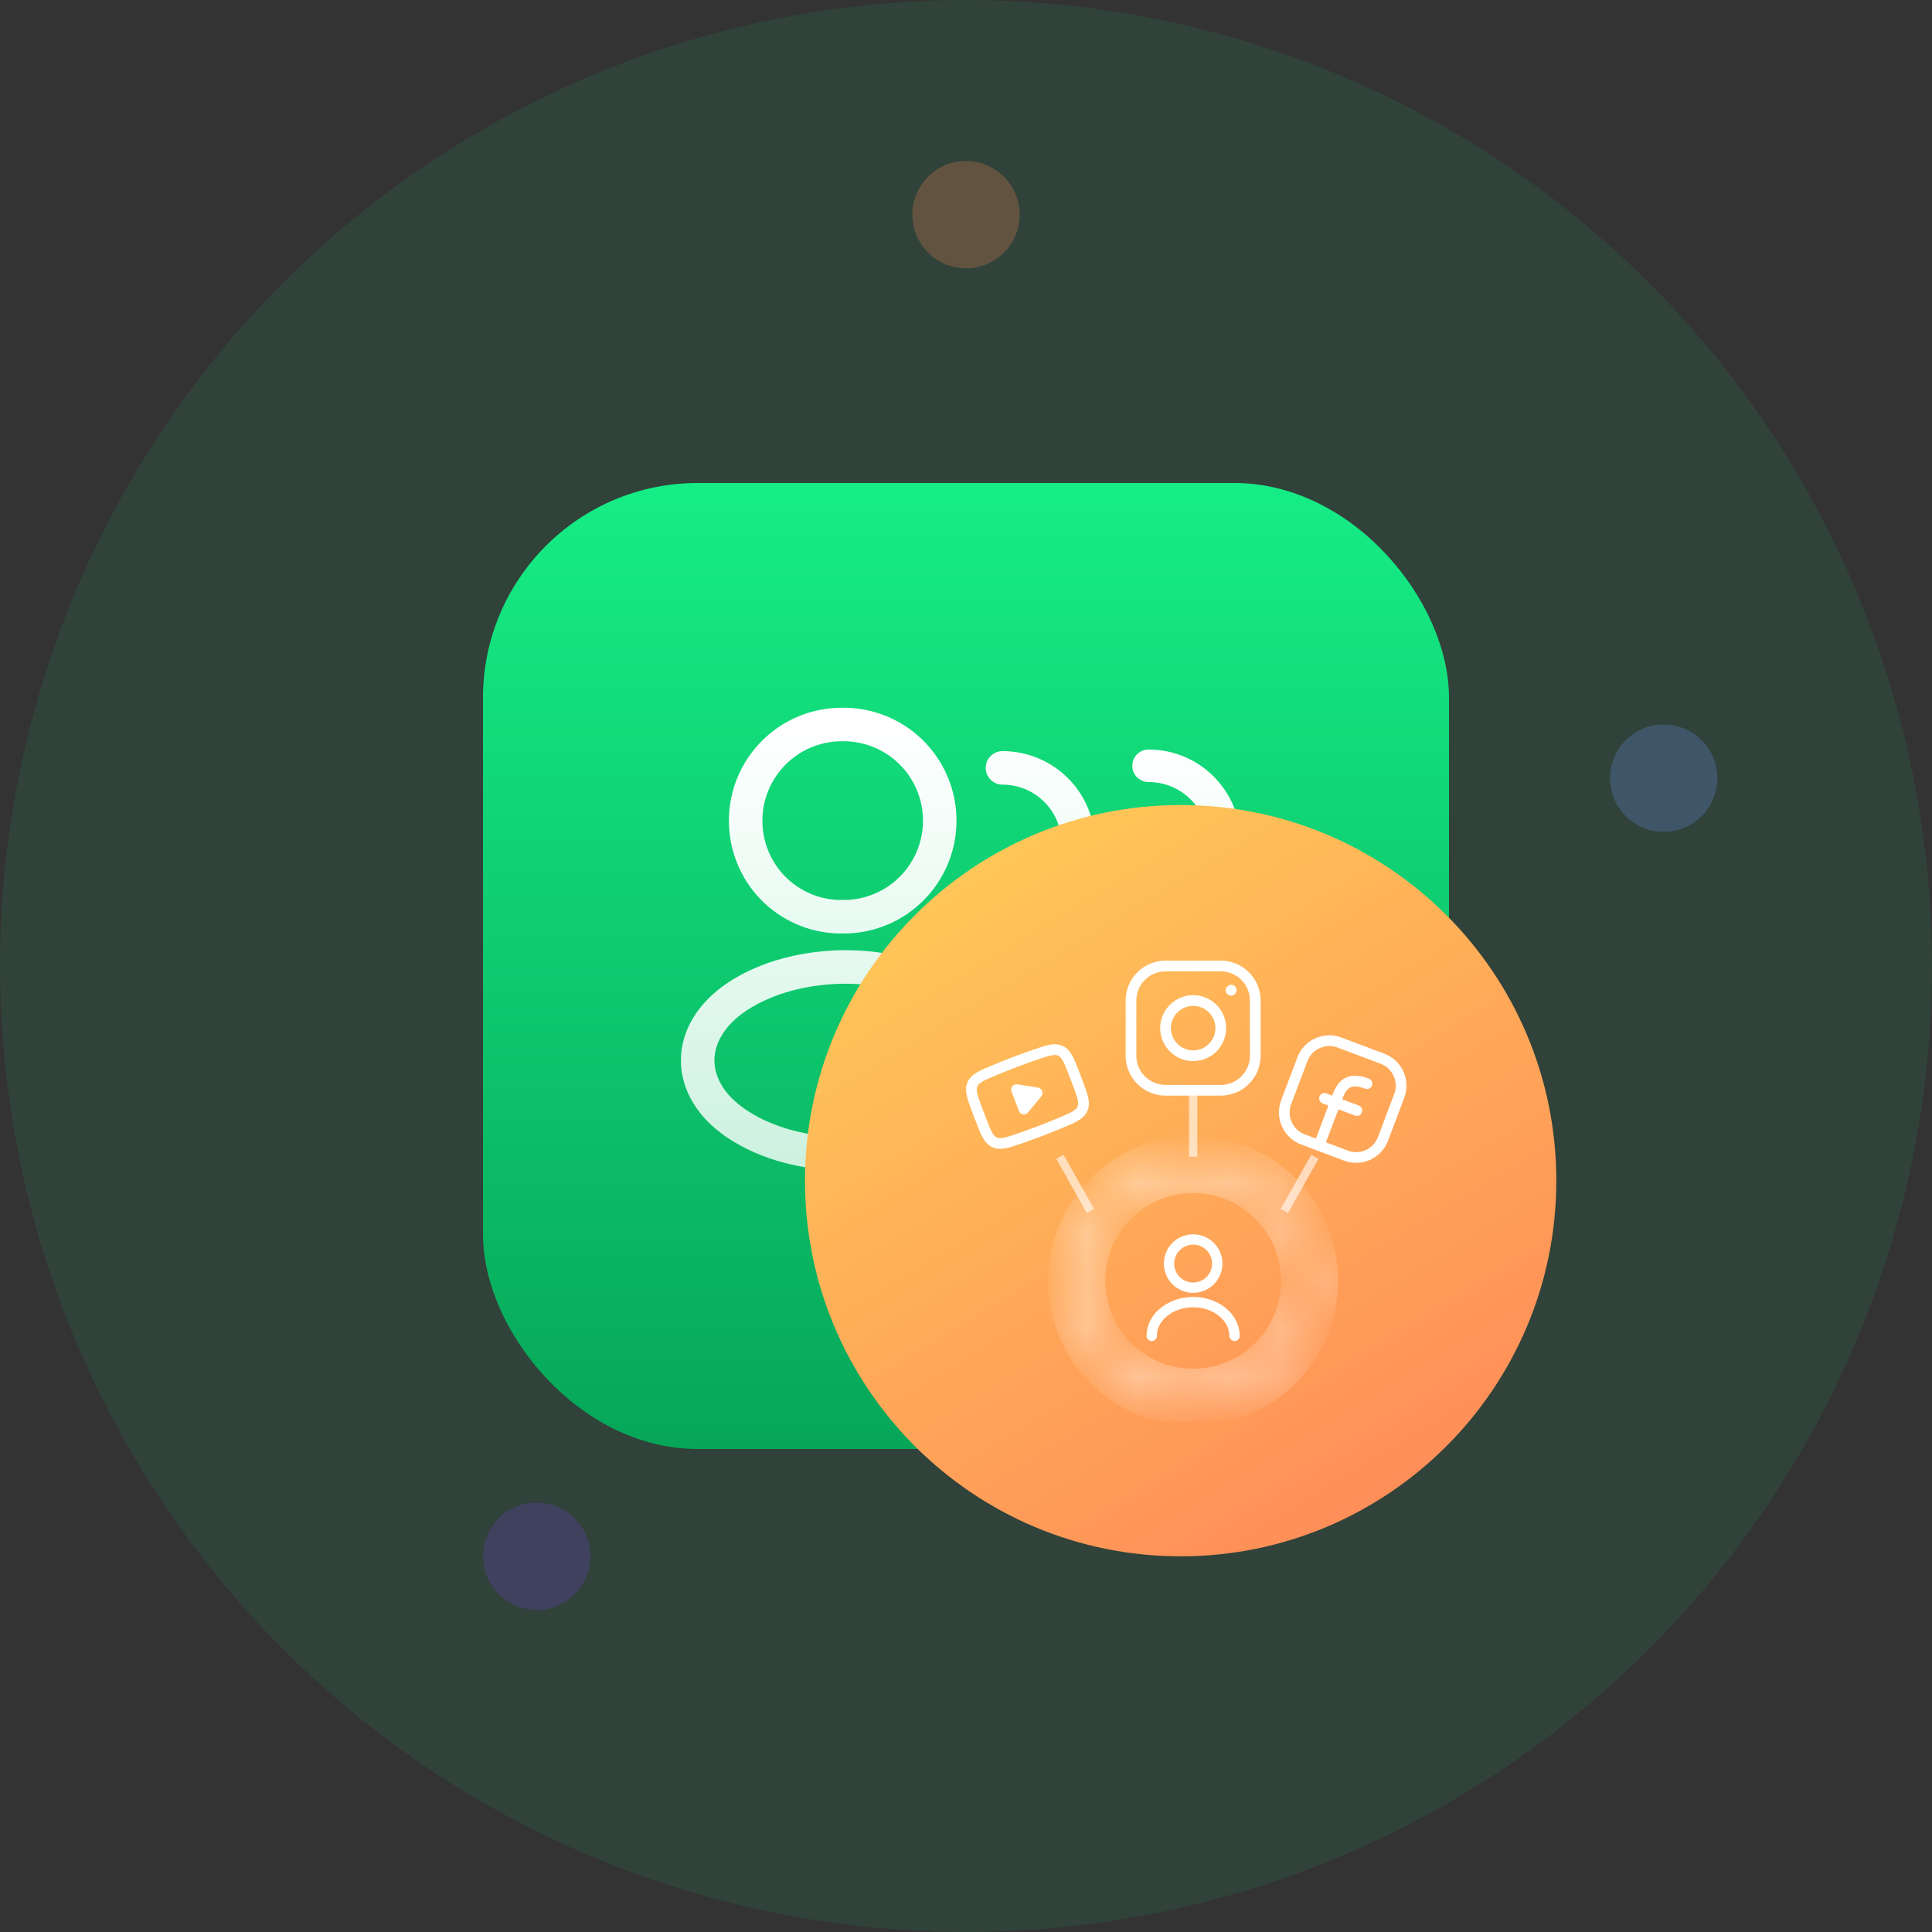 <svg width="40" height="40" viewBox="0 0 40 40" fill="none" xmlns="http://www.w3.org/2000/svg">
<rect x="0" y="0" width="40" height="40" fill="#333333" stroke="none"/>
<circle cx="20" cy="20" r="20" fill="#16ED86" fill-opacity="0.08"/>
<circle opacity="0.24" cx="20" cy="4.444" r="1.111" fill="#FF8B58"/>
<circle opacity="0.24" cx="34.445" cy="16.111" r="1.111" fill="#6F96FF"/>
<circle opacity="0.24" cx="11.111" cy="32.222" r="1.111" fill="#713BDB"/>
<rect x="10" y="10" width="20" height="20" rx="4.444" fill="url(#paint0_linear_2393_44834)"/>
<g clip-path="url(#clip0_2393_44834)">
<path d="M20.755 15.898C21.626 15.898 22.326 16.602 22.326 17.468C22.326 18.316 21.653 19.007 20.814 19.038C20.775 19.034 20.736 19.034 20.697 19.038M21.621 23.077C21.944 23.009 22.249 22.879 22.501 22.686C23.201 22.161 23.201 21.296 22.501 20.77C22.254 20.582 21.953 20.456 21.635 20.385M17.502 18.98C17.457 18.976 17.404 18.976 17.354 18.98C16.839 18.963 16.351 18.745 15.993 18.375C15.636 18.003 15.437 17.508 15.438 16.992C15.438 15.893 16.327 15 17.43 15C17.958 14.991 18.468 15.191 18.848 15.558C19.228 15.924 19.447 16.427 19.456 16.954C19.466 17.482 19.265 17.992 18.899 18.372C18.532 18.752 18.03 18.971 17.502 18.98ZM15.259 20.636C14.173 21.363 14.173 22.547 15.259 23.27C16.493 24.095 18.516 24.095 19.75 23.27C20.836 22.543 20.836 21.358 19.75 20.636C18.521 19.815 16.497 19.815 15.259 20.636Z" stroke="url(#paint1_linear_2393_44834)" stroke-width="0.694" stroke-linecap="round" stroke-linejoin="round"/>
<path fill-rule="evenodd" clip-rule="evenodd" d="M23.779 15.518C23.593 15.518 23.443 15.669 23.443 15.855C23.443 16.041 23.593 16.191 23.779 16.191C24.463 16.191 25.013 16.744 25.013 17.425C25.013 18.084 24.495 18.623 23.846 18.658C23.791 18.654 23.736 18.655 23.682 18.661C23.497 18.683 23.365 18.85 23.387 19.034C23.408 19.219 23.575 19.351 23.759 19.33C23.773 19.328 23.786 19.328 23.799 19.33C23.816 19.332 23.833 19.333 23.85 19.332C24.869 19.294 25.686 18.455 25.686 17.425C25.686 16.374 24.836 15.518 23.779 15.518ZM24.733 20.014C24.551 19.973 24.371 20.086 24.33 20.268C24.289 20.449 24.403 20.629 24.585 20.67C24.867 20.734 25.12 20.842 25.32 20.995L25.32 20.995L25.323 20.997C25.6 21.205 25.713 21.458 25.713 21.686C25.713 21.913 25.6 22.167 25.323 22.374L25.323 22.374L25.32 22.377C25.114 22.534 24.858 22.646 24.576 22.704C24.395 22.742 24.278 22.921 24.316 23.102C24.354 23.285 24.532 23.401 24.714 23.363C25.078 23.287 25.431 23.139 25.728 22.912C26.15 22.594 26.386 22.152 26.386 21.686C26.386 21.218 26.15 20.776 25.728 20.459C25.434 20.236 25.087 20.093 24.733 20.014Z" fill="url(#paint2_linear_2393_44834)"/>
</g>
<path d="M32.222 24.445C32.222 28.74 28.74 32.222 24.444 32.222C20.149 32.222 16.666 28.74 16.666 24.445C16.666 20.149 20.149 16.667 24.444 16.667C28.74 16.667 32.222 20.149 32.222 24.445Z" fill="url(#paint3_linear_2393_44834)"/>
<g clip-path="url(#clip1_2393_44834)">
<path d="M24.703 23.947L24.703 22.66" stroke="white" stroke-opacity="0.6" stroke-width="0.172" stroke-dasharray="22.21 22.21"/>
<path d="M24.703 21.858C24.855 21.858 25 21.798 25.107 21.691C25.215 21.583 25.275 21.438 25.275 21.286C25.275 21.135 25.215 20.989 25.107 20.882C25 20.775 24.855 20.715 24.703 20.715C24.551 20.715 24.406 20.775 24.299 20.882C24.192 20.989 24.131 21.135 24.131 21.286C24.131 21.438 24.192 21.583 24.299 21.691C24.406 21.798 24.551 21.858 24.703 21.858Z" stroke="white" stroke-width="0.222" stroke-linecap="round" stroke-linejoin="round"/>
<path d="M23.416 21.858V20.715C23.416 20.525 23.492 20.343 23.626 20.209C23.76 20.075 23.942 20 24.131 20H25.274C25.464 20 25.646 20.075 25.78 20.209C25.914 20.343 25.989 20.525 25.989 20.715V21.858C25.989 22.047 25.914 22.229 25.78 22.363C25.646 22.497 25.464 22.573 25.274 22.573H24.131C23.942 22.573 23.76 22.497 23.626 22.363C23.492 22.229 23.416 22.047 23.416 21.858Z" stroke="white" stroke-width="0.222"/>
<path d="M25.489 20.502L25.491 20.5" stroke="white" stroke-width="0.222" stroke-linecap="round" stroke-linejoin="round"/>
<path d="M26.592 25.07L27.223 23.95" stroke="white" stroke-opacity="0.6" stroke-width="0.172" stroke-dasharray="22.21 22.21"/>
<path d="M28.97 22.688L28.634 23.579C28.578 23.727 28.466 23.847 28.322 23.912C28.178 23.977 28.014 23.982 27.866 23.926L26.975 23.59C26.827 23.534 26.708 23.422 26.643 23.278C26.578 23.134 26.572 22.97 26.628 22.822L26.965 21.931C27.02 21.783 27.133 21.664 27.276 21.599C27.42 21.534 27.584 21.528 27.732 21.584L28.623 21.92C28.771 21.976 28.891 22.088 28.956 22.232C29.021 22.376 29.026 22.54 28.97 22.688Z" stroke="white" stroke-width="0.222" stroke-linecap="round" stroke-linejoin="round"/>
<path d="M27.309 23.716L27.688 22.713C27.78 22.469 27.912 22.288 28.302 22.436M27.423 22.741L28.092 22.993" stroke="white" stroke-width="0.222" stroke-linecap="round" stroke-linejoin="round"/>
<path d="M22.576 25.07L21.944 23.95" stroke="white" stroke-opacity="0.6" stroke-width="0.172" stroke-dasharray="22.21 22.21"/>
<path d="M21.473 22.627L21.199 22.961L21.046 22.56L21.473 22.627Z" fill="white" stroke="white" stroke-width="0.222" stroke-linecap="round" stroke-linejoin="round"/>
<path d="M20.298 23.156L20.244 23.014C20.134 22.724 20.078 22.579 20.133 22.451C20.189 22.323 20.33 22.265 20.612 22.148C20.746 22.093 20.883 22.037 21.002 21.992C21.12 21.947 21.259 21.897 21.396 21.849C21.684 21.748 21.829 21.698 21.955 21.756C22.081 21.815 22.137 21.96 22.247 22.25L22.301 22.392C22.412 22.682 22.467 22.826 22.412 22.954C22.357 23.082 22.216 23.141 21.933 23.258C21.8 23.313 21.663 23.369 21.544 23.414C21.426 23.459 21.287 23.509 21.15 23.557C20.861 23.658 20.717 23.708 20.591 23.65C20.464 23.591 20.409 23.446 20.298 23.156L20.298 23.156Z" stroke="white" stroke-width="0.222"/>
<mask id="path-19-inside-1_2393_44834" fill="white">
<path d="M27.276 26.519C27.276 27.94 26.124 29.092 24.703 29.092C23.282 29.092 22.13 27.94 22.13 26.519C22.13 25.098 23.282 23.947 24.703 23.947C26.124 23.947 27.276 25.098 27.276 26.519ZM22.455 26.519C22.455 27.76 23.462 28.767 24.703 28.767C25.944 28.767 26.951 27.76 26.951 26.519C26.951 25.278 25.944 24.272 24.703 24.272C23.462 24.272 22.455 25.278 22.455 26.519Z"/>
</mask>
<path d="M27.276 26.519C27.276 27.94 26.124 29.092 24.703 29.092C23.282 29.092 22.13 27.94 22.13 26.519C22.13 25.098 23.282 23.947 24.703 23.947C26.124 23.947 27.276 25.098 27.276 26.519ZM22.455 26.519C22.455 27.76 23.462 28.767 24.703 28.767C25.944 28.767 26.951 27.76 26.951 26.519C26.951 25.278 25.944 24.272 24.703 24.272C23.462 24.272 22.455 25.278 22.455 26.519Z" stroke="white" stroke-width="0.858" mask="url(#path-19-inside-1_2393_44834)"/>
<path d="M25.56 27.658C25.56 27.272 25.176 26.959 24.703 26.959C24.23 26.959 23.845 27.272 23.845 27.658M24.703 26.66C24.835 26.66 24.962 26.607 25.056 26.514C25.149 26.42 25.202 26.293 25.202 26.161C25.202 26.028 25.149 25.901 25.056 25.808C24.962 25.714 24.835 25.662 24.703 25.662C24.57 25.662 24.443 25.714 24.35 25.808C24.256 25.901 24.204 26.028 24.204 26.161C24.204 26.293 24.256 26.42 24.35 26.514C24.443 26.607 24.57 26.66 24.703 26.66Z" stroke="white" stroke-width="0.214" stroke-linecap="round" stroke-linejoin="round"/>
</g>
<defs>
<linearGradient id="paint0_linear_2393_44834" x1="20" y1="10" x2="20" y2="30" gradientUnits="userSpaceOnUse">
<stop stop-color="#16ED86"/>
<stop offset="1" stop-color="#06A658"/>
</linearGradient>
<linearGradient id="paint1_linear_2393_44834" x1="18.735" y1="15" x2="18.735" y2="23.889" gradientUnits="userSpaceOnUse">
<stop stop-color="white"/>
<stop offset="1" stop-color="white" stop-opacity="0.8"/>
</linearGradient>
<linearGradient id="paint2_linear_2393_44834" x1="24.885" y1="15.518" x2="24.885" y2="23.37" gradientUnits="userSpaceOnUse">
<stop stop-color="white"/>
<stop offset="1" stop-color="white" stop-opacity="0.8"/>
</linearGradient>
<linearGradient id="paint3_linear_2393_44834" x1="30.519" y1="30.978" x2="20.454" y2="14.449" gradientUnits="userSpaceOnUse">
<stop stop-color="#FF8B58"/>
<stop offset="1" stop-color="#FFD058"/>
</linearGradient>
<clipPath id="clip0_2393_44834">
<rect width="13.333" height="13.333" fill="white" transform="translate(13.334 12.778)"/>
</clipPath>
<clipPath id="clip1_2393_44834">
<rect width="10" height="10" fill="white" transform="translate(19.444 19.444)"/>
</clipPath>
</defs>
</svg>
